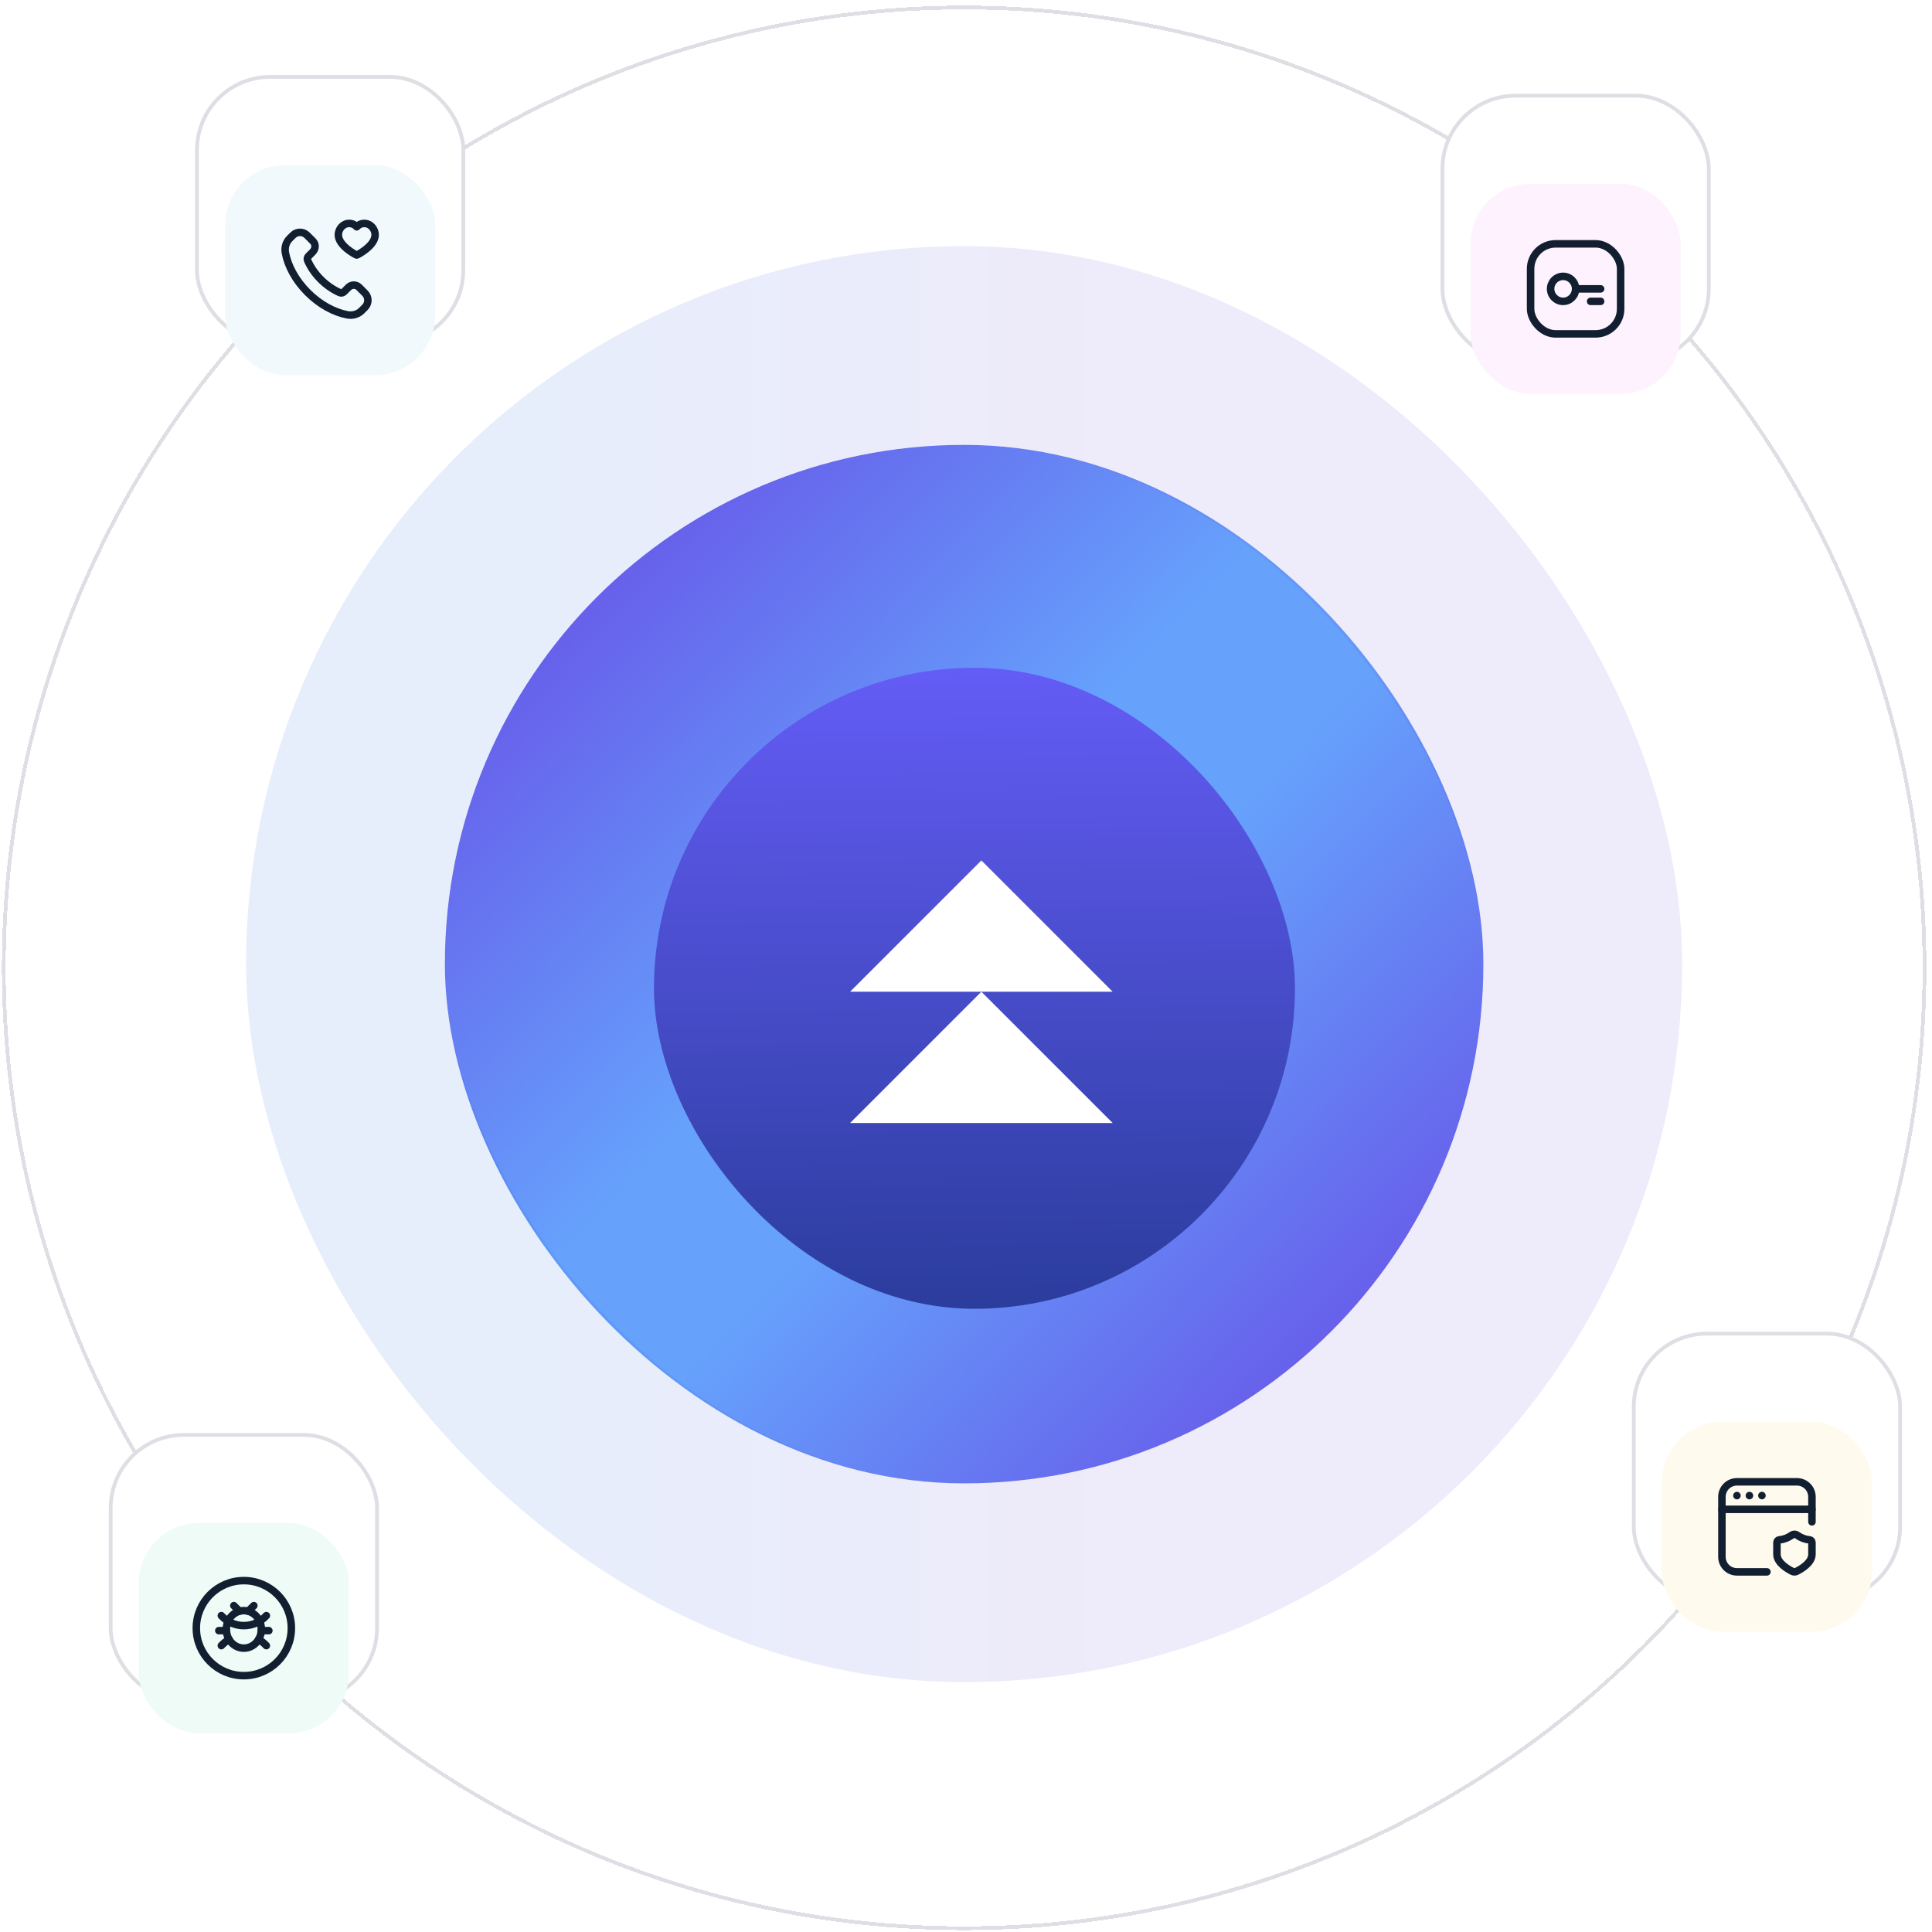 <svg width="515" height="515" viewBox="0 0 515 515" fill="none" xmlns="http://www.w3.org/2000/svg">
<g filter="url(#filter0_d_179_609)">
<circle cx="257" cy="257" r="256" stroke="#DEDFE4" shape-rendering="crispEdges"/>
</g>
<rect x="118.585" y="118.585" width="276.83" height="276.83" rx="138.415" fill="url(#paint0_linear_179_609)"/>
<rect x="92.094" y="92.094" width="329.811" height="329.811" rx="164.906" stroke="url(#paint1_linear_179_609)" stroke-opacity="0.1" stroke-width="52.981"/>
<g filter="url(#filter1_ddi_179_609)">
<rect x="171.566" y="171.566" width="170.868" height="170.868" rx="85.434" fill="url(#paint2_linear_179_609)"/>
<g filter="url(#filter2_di_179_609)">
<path d="M292 257L257 222L222 257H292Z" fill="white"/>
<path d="M292 292L257 257L222 292H292Z" fill="white"/>
</g>
</g>
<rect x="435.5" y="355.5" width="71" height="71" rx="19.5" fill="white" stroke="#DEDFE4"/>
<rect x="52.5" y="20.5" width="71" height="71" rx="19.5" fill="white" stroke="#DEDFE4"/>
<g filter="url(#filter3_d_179_609)">
<rect x="60" y="28" width="56" height="56" rx="16" fill="#F1F9FC"/>
<path fill-rule="evenodd" clip-rule="evenodd" d="M85.508 58.492C83.948 56.932 82.772 55.185 81.991 53.413C81.827 53.039 81.923 52.6 82.212 52.311L83.304 51.219C84.199 50.324 84.199 49.059 83.417 48.277L81.853 46.713C80.812 45.672 79.124 45.672 78.083 46.713L77.213 47.581C76.225 48.569 75.813 49.995 76.08 51.408C76.739 54.892 78.763 58.707 82.028 61.972C85.293 65.237 89.108 67.261 92.592 67.92C94.005 68.187 95.431 67.775 96.419 66.787L97.287 65.919C98.328 64.877 98.328 63.189 97.287 62.148L95.723 60.584C94.941 59.803 93.675 59.803 92.895 60.584L91.691 61.789C91.401 62.079 90.963 62.176 90.588 62.011C88.816 61.228 87.068 60.051 85.508 58.492Z" stroke="#121F30" stroke-width="2" stroke-linecap="round" stroke-linejoin="round"/>
<path fill-rule="evenodd" clip-rule="evenodd" d="M97.109 43.561C98.839 43.561 100 45.132 100 46.596C100 49.568 95.181 52 95.095 52C95.007 52 90.189 49.568 90.189 46.596C90.189 45.132 91.351 43.56 93.08 43.56C94.07 43.56 94.719 44.037 95.095 44.462C95.471 44.038 96.12 43.561 97.109 43.561Z" stroke="#121F30" stroke-width="2" stroke-linecap="round" stroke-linejoin="round"/>
</g>
<rect x="384.5" y="25.5" width="71" height="71" rx="19.5" fill="white" stroke="#DEDFE4"/>
<g filter="url(#filter4_d_179_609)">
<rect x="392" y="33" width="56" height="56" rx="16" fill="#FDF2FE"/>
<path d="M426.667 64.333H424" stroke="#121F30" stroke-width="2" stroke-linecap="round" stroke-linejoin="round"/>
<rect x="408" y="49" width="24" height="24" rx="6.667" stroke="#121F30" stroke-width="2" stroke-linecap="round" stroke-linejoin="round"/>
<circle cx="416.667" cy="61" r="3.333" stroke="#121F30" stroke-width="2" stroke-linecap="round" stroke-linejoin="round"/>
<path d="M426.667 61H420" stroke="#121F30" stroke-width="2" stroke-linecap="round" stroke-linejoin="round"/>
</g>
<g filter="url(#filter5_d_179_609)">
<rect x="443" y="363" width="56" height="56" rx="16" fill="#FEFAED"/>
<path d="M483 386.333H459" stroke="#121F30" stroke-width="2" stroke-linecap="round" stroke-linejoin="round"/>
<path d="M469.667 382.657L469.66 382.663L469.667 382.67L469.673 382.663L469.667 382.657" stroke="#121F30" stroke-width="2" stroke-linecap="round" stroke-linejoin="round"/>
<path d="M466.333 382.663L466.327 382.67L466.333 382.677L466.34 382.67L466.333 382.663" stroke="#121F30" stroke-width="2" stroke-linecap="round" stroke-linejoin="round"/>
<path d="M463 382.663L462.993 382.67L463 382.677L463.007 382.67L463 382.663" stroke="#121F30" stroke-width="2" stroke-linecap="round" stroke-linejoin="round"/>
<path d="M471 403H463C460.791 403 459 401.209 459 399V383C459 380.791 460.791 379 463 379H479C481.209 379 483 380.791 483 383V389.667" stroke="#121F30" stroke-width="2" stroke-linecap="round" stroke-linejoin="round"/>
<path fill-rule="evenodd" clip-rule="evenodd" d="M473.667 398.326C473.667 400.571 476.491 402.233 477.748 402.861C478.116 403.047 478.551 403.046 478.92 402.86C480.177 402.232 483 400.574 483 398.326V395.13C482.989 394.782 482.717 394.497 482.369 394.471C481.188 394.363 480.057 393.94 479.094 393.246C478.64 392.918 478.027 392.918 477.573 393.246C476.61 393.94 475.479 394.363 474.298 394.471C473.95 394.497 473.678 394.782 473.667 395.13V398.326Z" stroke="#121F30" stroke-width="2" stroke-linecap="round" stroke-linejoin="round"/>
</g>
<rect x="29.5" y="382.5" width="71" height="71" rx="19.5" fill="white" stroke="#DEDFE4"/>
<g filter="url(#filter6_d_179_609)">
<rect x="37" y="390" width="56" height="56" rx="16" fill="#EEFBF6"/>
<path d="M66.173 413.493L67.666 412" stroke="#121F30" stroke-width="2" stroke-linecap="round" stroke-linejoin="round"/>
<path d="M63.827 413.493L62.333 412" stroke="#121F30" stroke-width="2" stroke-linecap="round" stroke-linejoin="round"/>
<path d="M60.333 418.667H58.333" stroke="#121F30" stroke-width="2" stroke-linecap="round" stroke-linejoin="round"/>
<ellipse cx="65" cy="418.333" rx="4.667" ry="5" stroke="#121F30" stroke-width="2" stroke-linecap="round" stroke-linejoin="round"/>
<path d="M71 414.667C69.467 416.364 67.287 417.333 65 417.333C62.713 417.333 60.533 416.364 59 414.667" stroke="#121F30" stroke-width="2" stroke-linecap="round" stroke-linejoin="round"/>
<path d="M71.667 418.667H69.667" stroke="#121F30" stroke-width="2" stroke-linecap="round" stroke-linejoin="round"/>
<path d="M71 422.667C70.396 422.016 69.694 421.464 68.92 421.029" stroke="#121F30" stroke-width="2" stroke-linecap="round" stroke-linejoin="round"/>
<path d="M61.08 421.029C60.306 421.464 59.604 422.016 59 422.667" stroke="#121F30" stroke-width="2" stroke-linecap="round" stroke-linejoin="round"/>
<circle cx="65" cy="418" r="12.667" stroke="#121F30" stroke-width="2" stroke-linecap="round" stroke-linejoin="round"/>
</g>
<defs>
<filter id="filter0_d_179_609" x="0.5" y="0.5" width="513" height="514" filterUnits="userSpaceOnUse" color-interpolation-filters="sRGB">
<feFlood flood-opacity="0" result="BackgroundImageFix"/>
<feColorMatrix in="SourceAlpha" type="matrix" values="0 0 0 0 0 0 0 0 0 0 0 0 0 0 0 0 0 0 127 0" result="hardAlpha"/>
<feOffset dy="1"/>
<feComposite in2="hardAlpha" operator="out"/>
<feColorMatrix type="matrix" values="0 0 0 0 1 0 0 0 0 1 0 0 0 0 1 0 0 0 1 0"/>
<feBlend mode="normal" in2="BackgroundImageFix" result="effect1_dropShadow_179_609"/>
<feBlend mode="normal" in="SourceGraphic" in2="effect1_dropShadow_179_609" result="shape"/>
</filter>
<filter id="filter1_ddi_179_609" x="165.127" y="165.127" width="183.745" height="183.745" filterUnits="userSpaceOnUse" color-interpolation-filters="sRGB">
<feFlood flood-opacity="0" result="BackgroundImageFix"/>
<feColorMatrix in="SourceAlpha" type="matrix" values="0 0 0 0 0 0 0 0 0 0 0 0 0 0 0 0 0 0 127 0" result="hardAlpha"/>
<feMorphology radius="2.759" operator="dilate" in="SourceAlpha" result="effect1_dropShadow_179_609"/>
<feOffset/>
<feGaussianBlur stdDeviation="1.84"/>
<feComposite in2="hardAlpha" operator="out"/>
<feColorMatrix type="matrix" values="0 0 0 0 0.012 0 0 0 0 0.2 0 0 0 0 0.49 0 0 0 0.25 0"/>
<feBlend mode="normal" in2="BackgroundImageFix" result="effect1_dropShadow_179_609"/>
<feColorMatrix in="SourceAlpha" type="matrix" values="0 0 0 0 0 0 0 0 0 0 0 0 0 0 0 0 0 0 127 0" result="hardAlpha"/>
<feOffset dx="2.759" dy="2.759"/>
<feGaussianBlur stdDeviation="0.92"/>
<feComposite in2="hardAlpha" operator="out"/>
<feColorMatrix type="matrix" values="0 0 0 0 1 0 0 0 0 1 0 0 0 0 1 0 0 0 0.3 0"/>
<feBlend mode="normal" in2="effect1_dropShadow_179_609" result="effect2_dropShadow_179_609"/>
<feBlend mode="normal" in="SourceGraphic" in2="effect2_dropShadow_179_609" result="shape"/>
<feColorMatrix in="SourceAlpha" type="matrix" values="0 0 0 0 0 0 0 0 0 0 0 0 0 0 0 0 0 0 127 0" result="hardAlpha"/>
<feMorphology radius="1.84" operator="erode" in="SourceAlpha" result="effect3_innerShadow_179_609"/>
<feOffset dy="3.679"/>
<feGaussianBlur stdDeviation="2.759"/>
<feComposite in2="hardAlpha" operator="arithmetic" k2="-1" k3="1"/>
<feColorMatrix type="matrix" values="0 0 0 0 0.008 0 0 0 0 0.149 0 0 0 0 0.365 0 0 0 0.5 0"/>
<feBlend mode="normal" in2="shape" result="effect3_innerShadow_179_609"/>
</filter>
<filter id="filter2_di_179_609" x="222" y="220.161" width="73.679" height="77.359" filterUnits="userSpaceOnUse" color-interpolation-filters="sRGB">
<feFlood flood-opacity="0" result="BackgroundImageFix"/>
<feColorMatrix in="SourceAlpha" type="matrix" values="0 0 0 0 0 0 0 0 0 0 0 0 0 0 0 0 0 0 127 0" result="hardAlpha"/>
<feOffset dx="1.84" dy="3.679"/>
<feGaussianBlur stdDeviation="0.92"/>
<feComposite in2="hardAlpha" operator="out"/>
<feColorMatrix type="matrix" values="0 0 0 0 0 0 0 0 0 0 0 0 0 0 0 0 0 0 0.25 0"/>
<feBlend mode="normal" in2="BackgroundImageFix" result="effect1_dropShadow_179_609"/>
<feBlend mode="normal" in="SourceGraphic" in2="effect1_dropShadow_179_609" result="shape"/>
<feColorMatrix in="SourceAlpha" type="matrix" values="0 0 0 0 0 0 0 0 0 0 0 0 0 0 0 0 0 0 127 0" result="hardAlpha"/>
<feOffset dy="-2.759"/>
<feGaussianBlur stdDeviation="0.92"/>
<feComposite in2="hardAlpha" operator="arithmetic" k2="-1" k3="1"/>
<feColorMatrix type="matrix" values="0 0 0 0 0.356 0 0 0 0 0.356 0 0 0 0 0.356 0 0 0 0.55 0"/>
<feBlend mode="normal" in2="shape" result="effect2_innerShadow_179_609"/>
</filter>
<filter id="filter3_d_179_609" x="44" y="28" width="88" height="88" filterUnits="userSpaceOnUse" color-interpolation-filters="sRGB">
<feFlood flood-opacity="0" result="BackgroundImageFix"/>
<feColorMatrix in="SourceAlpha" type="matrix" values="0 0 0 0 0 0 0 0 0 0 0 0 0 0 0 0 0 0 127 0" result="hardAlpha"/>
<feMorphology radius="8" operator="erode" in="SourceAlpha" result="effect1_dropShadow_179_609"/>
<feOffset dy="16"/>
<feGaussianBlur stdDeviation="12"/>
<feComposite in2="hardAlpha" operator="out"/>
<feColorMatrix type="matrix" values="0 0 0 0 0 0 0 0 0 0 0 0 0 0 0 0 0 0 0.12 0"/>
<feBlend mode="normal" in2="BackgroundImageFix" result="effect1_dropShadow_179_609"/>
<feBlend mode="normal" in="SourceGraphic" in2="effect1_dropShadow_179_609" result="shape"/>
</filter>
<filter id="filter4_d_179_609" x="376" y="33" width="88" height="88" filterUnits="userSpaceOnUse" color-interpolation-filters="sRGB">
<feFlood flood-opacity="0" result="BackgroundImageFix"/>
<feColorMatrix in="SourceAlpha" type="matrix" values="0 0 0 0 0 0 0 0 0 0 0 0 0 0 0 0 0 0 127 0" result="hardAlpha"/>
<feMorphology radius="8" operator="erode" in="SourceAlpha" result="effect1_dropShadow_179_609"/>
<feOffset dy="16"/>
<feGaussianBlur stdDeviation="12"/>
<feComposite in2="hardAlpha" operator="out"/>
<feColorMatrix type="matrix" values="0 0 0 0 0 0 0 0 0 0 0 0 0 0 0 0 0 0 0.12 0"/>
<feBlend mode="normal" in2="BackgroundImageFix" result="effect1_dropShadow_179_609"/>
<feBlend mode="normal" in="SourceGraphic" in2="effect1_dropShadow_179_609" result="shape"/>
</filter>
<filter id="filter5_d_179_609" x="427" y="363" width="88" height="88" filterUnits="userSpaceOnUse" color-interpolation-filters="sRGB">
<feFlood flood-opacity="0" result="BackgroundImageFix"/>
<feColorMatrix in="SourceAlpha" type="matrix" values="0 0 0 0 0 0 0 0 0 0 0 0 0 0 0 0 0 0 127 0" result="hardAlpha"/>
<feMorphology radius="8" operator="erode" in="SourceAlpha" result="effect1_dropShadow_179_609"/>
<feOffset dy="16"/>
<feGaussianBlur stdDeviation="12"/>
<feComposite in2="hardAlpha" operator="out"/>
<feColorMatrix type="matrix" values="0 0 0 0 0 0 0 0 0 0 0 0 0 0 0 0 0 0 0.12 0"/>
<feBlend mode="normal" in2="BackgroundImageFix" result="effect1_dropShadow_179_609"/>
<feBlend mode="normal" in="SourceGraphic" in2="effect1_dropShadow_179_609" result="shape"/>
</filter>
<filter id="filter6_d_179_609" x="21" y="390" width="88" height="88" filterUnits="userSpaceOnUse" color-interpolation-filters="sRGB">
<feFlood flood-opacity="0" result="BackgroundImageFix"/>
<feColorMatrix in="SourceAlpha" type="matrix" values="0 0 0 0 0 0 0 0 0 0 0 0 0 0 0 0 0 0 127 0" result="hardAlpha"/>
<feMorphology radius="8" operator="erode" in="SourceAlpha" result="effect1_dropShadow_179_609"/>
<feOffset dy="16"/>
<feGaussianBlur stdDeviation="12"/>
<feComposite in2="hardAlpha" operator="out"/>
<feColorMatrix type="matrix" values="0 0 0 0 0 0 0 0 0 0 0 0 0 0 0 0 0 0 0.12 0"/>
<feBlend mode="normal" in2="BackgroundImageFix" result="effect1_dropShadow_179_609"/>
<feBlend mode="normal" in="SourceGraphic" in2="effect1_dropShadow_179_609" result="shape"/>
</filter>
<linearGradient id="paint0_linear_179_609" x1="118.585" y1="118.585" x2="398.514" y2="392.246" gradientUnits="userSpaceOnUse">
<stop stop-color="#6740E2"/>
<stop offset="0.44" stop-color="#66A1FC"/>
<stop offset="0.56" stop-color="#66A1FC"/>
<stop offset="1" stop-color="#6740E2"/>
</linearGradient>
<linearGradient id="paint1_linear_179_609" x1="118.585" y1="257" x2="307.15" y2="257" gradientUnits="userSpaceOnUse">
<stop stop-color="#085BDF"/>
<stop offset="1" stop-color="#5D39D3"/>
</linearGradient>
<linearGradient id="paint2_linear_179_609" x1="257" y1="171.566" x2="260.305" y2="463.463" gradientUnits="userSpaceOnUse">
<stop stop-color="#645CF6"/>
<stop offset="1" stop-color="#02265D"/>
</linearGradient>
</defs>
</svg>
